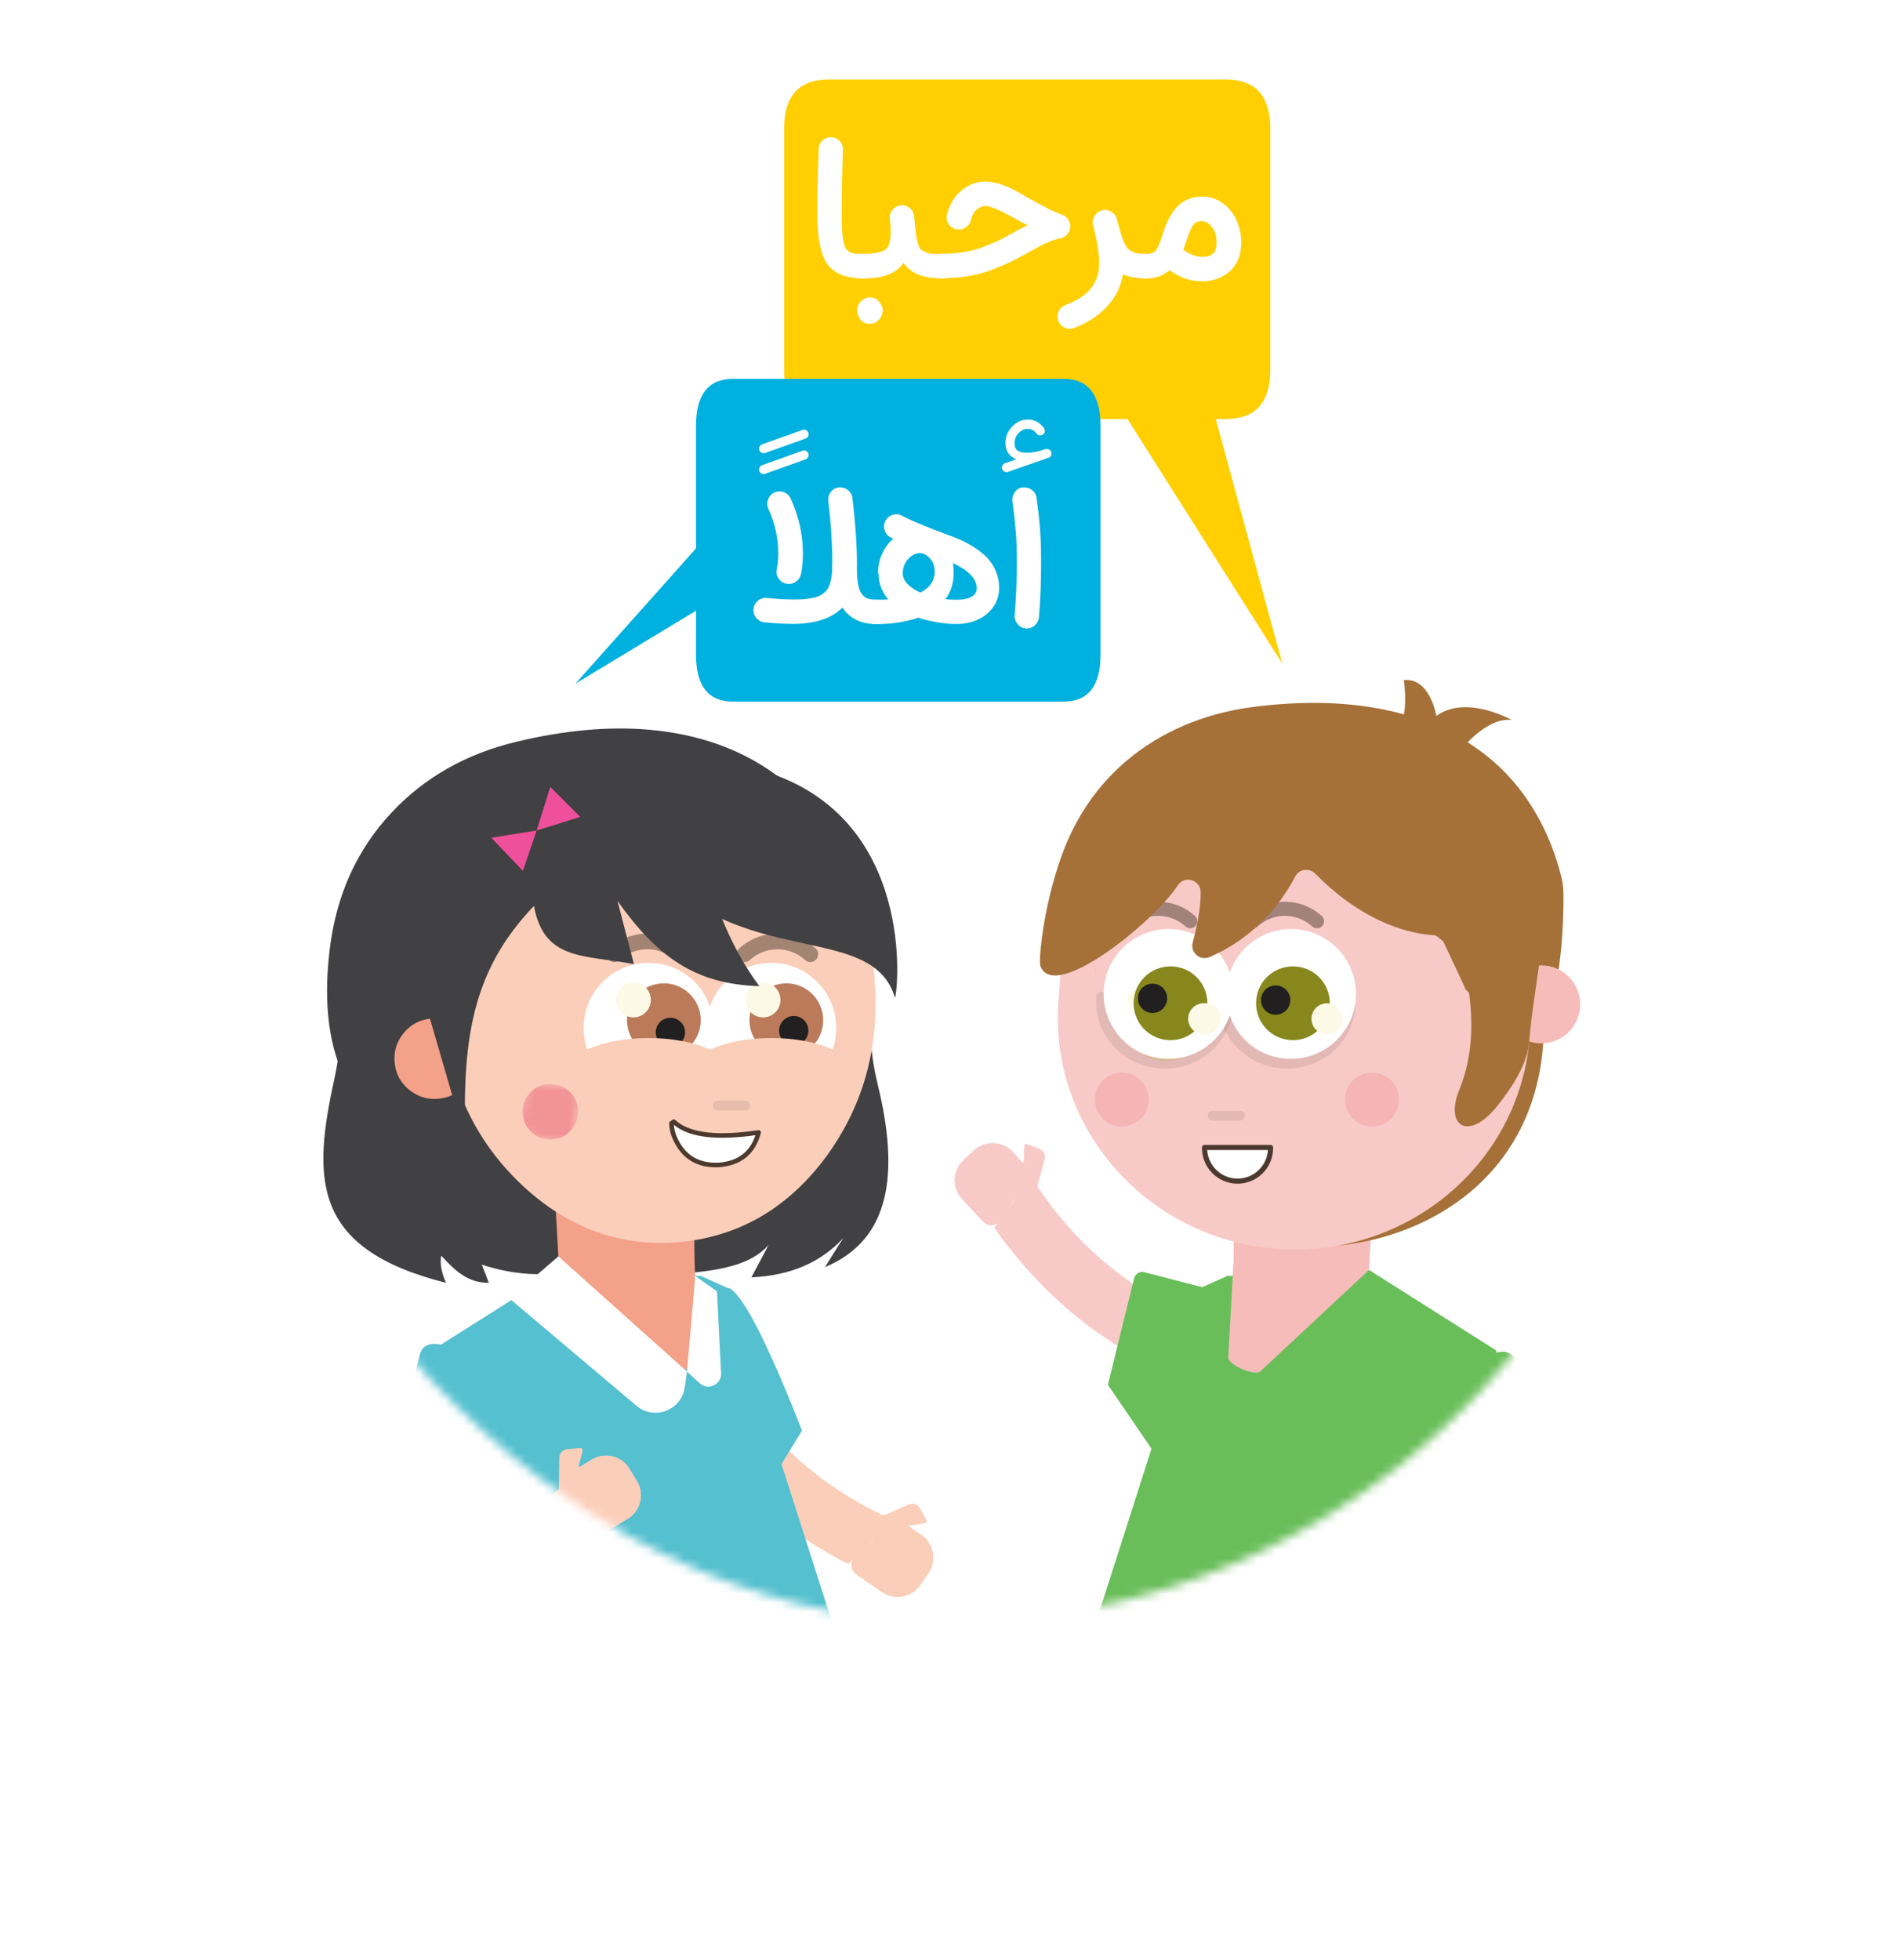 <svg width="215" height="222" viewBox="0 0 215 222" fill="none" xmlns="http://www.w3.org/2000/svg">
<g filter="url(#filter0_d_109_31)">
<rect x="24.458" y="18" width="165.693" height="165.693" rx="82.846" fill="white"/>
</g>
<mask id="mask0_109_31" style="mask-type:alpha" maskUnits="userSpaceOnUse" x="24" y="18" width="167" height="166">
<rect x="24.458" y="18" width="165.693" height="165.693" rx="82.846" fill="white"/>
</mask>
<g mask="url(#mask0_109_31)">
<path d="M136.01 150.114L135.41 149.174C135.41 149.174 124.558 145.557 117.063 133.645L112.626 139.021C112.626 139.021 120.361 150.873 132.312 155.13L135.99 150.114H136.01Z" fill="#F8CAC7"/>
<path d="M111.327 138.302L108.969 135.764C107.81 134.504 107.89 132.526 109.149 131.367L110.328 130.287C111.587 129.128 113.566 129.208 114.725 130.467L117.063 133.005L111.307 138.322L111.327 138.302Z" fill="#F8CAC7"/>
<path d="M111.327 138.302L108.969 135.764C107.81 134.504 107.89 132.526 109.149 131.367L110.328 130.287C111.587 129.128 113.566 129.208 114.725 130.467L117.063 133.005L111.307 138.322L111.327 138.302Z" fill="#F8CAC7"/>
<path d="M115.784 131.566L110.008 136.883L112.027 138.441L117.083 132.985L115.784 131.566Z" fill="#F8CAC7"/>
<path d="M115.784 131.566L110.008 136.883L111.467 138.441C111.907 138.901 112.646 138.861 113.026 138.362L117.063 133.005L115.764 131.586L115.784 131.566Z" fill="#F8CAC7"/>
<path d="M114.984 135.823L112.546 138.701C113.066 138.841 117.083 135.923 117.223 135.404L118.342 131.287C118.482 130.767 118.182 130.207 117.642 130.067L116.303 129.548C115.784 129.408 116.083 131.127 115.944 131.646L114.285 134.604C114.145 135.124 114.445 135.684 114.984 135.823Z" fill="#F8CAC7"/>
<path d="M136.75 145.917L129.635 144.078C129.096 143.938 128.556 144.278 128.456 144.817L125.498 156.829L131.054 164.963L140.868 157.289L137.45 146.956L136.73 145.937L136.75 145.917Z" fill="#69BE5A"/>
<path d="M119.342 100.188C122 88.276 131.094 81.541 141.666 80.102C150.96 78.843 161.633 79.622 169.267 86.318C173.025 89.615 175.583 94.192 176.862 99.289C177.022 99.928 177.102 100.588 177.102 101.227C177.142 104.445 176.942 114.418 173.264 119.495L147.522 139.161L125.038 126.51C120.601 120.394 119.342 100.208 119.342 100.208V100.188Z" fill="#A57139"/>
<path d="M165.869 84.499C165.869 84.499 168.567 81.202 171.245 81.541C171.245 81.541 166.069 78.603 162.711 81.082C162.711 81.082 161.971 76.665 159.014 77.025C159.014 77.025 159.853 82.181 157.674 83.08C155.496 84 165.869 84.479 165.869 84.479V84.499Z" fill="#A57139"/>
<path d="M139.827 134.984L139.727 142.978C139.307 150.573 136.13 163.024 140.467 163.264C144.804 163.504 154.657 151.473 155.076 143.858L155.516 135.843L139.827 134.984Z" fill="#F6BCB9"/>
<path d="M131.833 159.707L123.459 185.869C123.459 185.869 147.082 200.119 175.622 189.606L171.745 172.398C171.745 172.398 161.612 166.862 169.547 152.971L155.077 143.818L142.785 155.29C142.146 155.909 139.088 154.55 139.128 153.711L139.647 144.497C139.548 144.497 139.767 144.497 139.647 144.497C139.488 144.497 139.228 144.497 139.068 144.477L135.91 145.896C135.91 145.896 135.79 145.896 135.73 145.896" fill="#69BE5A"/>
<path d="M174.883 115.877C174.943 134.445 159.254 142.139 146.203 141.14C133.152 140.141 126.476 127.33 127.636 112.24C128.795 97.15 140.307 85.739 153.358 86.738C166.409 87.737 174.823 100.748 174.883 115.858V115.877Z" fill="#A57139"/>
<path d="M120.361 107.243L119.901 113.319C118.802 127.709 129.874 140.28 144.604 141.42C159.354 142.539 172.185 131.786 173.284 117.396L173.744 111.421C173.744 111.421 163.95 110.741 154.437 96.671C154.077 96.131 153.498 95.671 152.618 95.612C151.739 95.552 135.71 89.276 135.131 90.355C134.551 91.415 121.52 89.316 120.341 107.263" fill="#F8CAC7"/>
<path d="M123.979 109.282C124.098 109.702 124.178 110.121 124.178 110.581L123.979 109.282Z" fill="#F5AA92"/>
<path d="M127.416 115.558C127.416 118.116 129.495 120.194 132.053 120.194C134.611 120.194 136.69 118.116 136.69 115.558C136.69 112.999 134.611 110.921 132.053 110.921C129.495 110.921 127.416 112.999 127.416 115.558Z" fill="#EDC9A5"/>
<path d="M179 113.739C179 116.177 177.021 118.156 174.583 118.156C172.145 118.156 170.166 116.177 170.166 113.739C170.166 111.301 172.145 109.322 174.583 109.322C177.021 109.322 179 111.301 179 113.739Z" fill="#F6BCB9"/>
<path opacity="0.1" d="M139.088 113.959C138.809 117.796 135.391 120.674 131.434 120.394C127.477 120.114 124.499 116.777 124.778 112.939" stroke="#211F1F" stroke-width="1.219" stroke-linecap="round" stroke-linejoin="round"/>
<path opacity="0.1" d="M152.938 113.959C152.658 117.796 149.24 120.674 145.283 120.394C141.326 120.114 138.348 116.777 138.628 112.939" stroke="#211F1F" stroke-width="1.219" stroke-linecap="round" stroke-linejoin="round"/>
<path d="M146.243 105.205C143.045 105.205 140.307 107.263 139.308 110.121C138.308 107.263 135.59 105.205 132.372 105.205C128.315 105.205 125.018 108.503 125.018 112.56C125.018 116.617 128.315 119.915 132.372 119.915C135.57 119.915 138.308 117.856 139.308 114.998C140.307 117.856 143.025 119.915 146.243 119.915C150.3 119.915 153.598 116.617 153.598 112.56C153.598 108.503 150.3 105.205 146.243 105.205Z" fill="white"/>
<path d="M150.64 113.619C150.64 115.917 148.782 117.796 146.463 117.796C144.145 117.796 142.286 115.937 142.286 113.619C142.286 111.301 144.145 109.442 146.463 109.442C148.782 109.442 150.64 111.301 150.64 113.619Z" fill="#87871D"/>
<path d="M146.163 113.259C146.163 114.179 145.423 114.918 144.504 114.918C143.584 114.918 142.845 114.179 142.845 113.259C142.845 112.34 143.584 111.6 144.504 111.6C145.423 111.6 146.163 112.34 146.163 113.259Z" fill="#211F1F"/>
<path d="M128.656 114.139C129.196 114.139 129.635 113.7 129.635 113.159C129.635 112.619 129.196 112.18 128.656 112.18C128.115 112.18 127.676 112.619 127.676 113.159C127.676 113.7 128.115 114.139 128.656 114.139Z" fill="#FCF9E7"/>
<path d="M150.32 117.136C151.291 117.136 152.079 116.349 152.079 115.378C152.079 114.406 151.291 113.619 150.32 113.619C149.348 113.619 148.561 114.406 148.561 115.378C148.561 116.349 149.348 117.136 150.32 117.136Z" fill="#FCF9E7"/>
<path d="M136.769 113.619C136.769 115.917 134.911 117.796 132.592 117.796C130.274 117.796 128.415 115.937 128.415 113.619C128.415 111.301 130.274 109.442 132.592 109.442C134.911 109.442 136.769 111.301 136.769 113.619Z" fill="#87871D"/>
<path d="M132.212 113.059C132.212 113.979 131.472 114.718 130.553 114.718C129.634 114.718 128.894 113.979 128.894 113.059C128.894 112.14 129.634 111.401 130.553 111.401C131.472 111.401 132.212 112.14 132.212 113.059Z" fill="#211F1F"/>
<path d="M136.489 117.136C137.461 117.136 138.248 116.349 138.248 115.378C138.248 114.406 137.461 113.619 136.489 113.619C135.518 113.619 134.731 114.406 134.731 115.378C134.731 116.349 135.518 117.136 136.489 117.136Z" fill="#FCF9E7"/>
<path opacity="0.1" d="M137.349 126.35H140.467" stroke="#211F1F" stroke-width="1.099" stroke-linecap="round" stroke-linejoin="round"/>
<path opacity="0.5" d="M155.416 127.569C157.104 127.569 158.473 126.2 158.473 124.511C158.473 122.823 157.104 121.454 155.416 121.454C153.727 121.454 152.358 122.823 152.358 124.511C152.358 126.2 153.727 127.569 155.416 127.569Z" fill="#F3A1A3"/>
<path opacity="0.5" d="M130.134 124.511C130.134 126.21 128.755 127.569 127.076 127.569C125.397 127.569 124.018 126.19 124.018 124.511C124.018 122.833 125.397 121.454 127.076 121.454C128.755 121.454 130.134 122.833 130.134 124.511Z" fill="#F3A1A3"/>
<path d="M136.35 117.136C137.321 117.136 138.109 116.349 138.109 115.378C138.109 114.406 137.321 113.619 136.35 113.619C135.379 113.619 134.591 114.406 134.591 115.378C134.591 116.349 135.379 117.136 136.35 117.136Z" fill="#FCF9E7"/>
<path d="M136.449 129.948C136.449 129.948 136.449 130.008 136.449 130.028C136.449 132.086 138.128 133.765 140.187 133.765C142.245 133.765 143.924 132.086 143.924 130.028C143.924 130.008 143.924 129.968 143.924 129.948H136.449Z" fill="white" stroke="#4C3A2E" stroke-width="0.58" stroke-linecap="round" stroke-linejoin="round"/>
<path opacity="0.5" d="M141.907 104.345C142.926 103.406 144.305 102.866 145.784 102.926C147.103 102.986 148.282 103.506 149.182 104.325" stroke="#4C3A2E" stroke-width="1.599" stroke-linecap="round" stroke-linejoin="round"/>
<path opacity="0.5" d="M127.556 104.345C128.575 103.406 129.954 102.866 131.433 102.926C132.752 102.986 133.931 103.506 134.831 104.325" stroke="#4C3A2E" stroke-width="1.599" stroke-linecap="round" stroke-linejoin="round"/>
<path d="M163.93 103.886C163.93 103.886 169.027 114.339 165.309 123.412C163.59 127.629 166.428 129.328 169.706 125.131C171.145 123.292 173.024 120.594 173.224 117.976C173.683 112.04 175.482 104.985 174.483 101.727C173.863 99.749 168.667 100.868 166.908 101.987L163.93 103.886Z" fill="#A57139"/>
<path d="M167.408 165.463L166.949 166.282C166.949 166.282 174.323 176.615 159.254 183.13C159.254 183.13 164.23 187.407 164.31 187.587C164.37 187.767 181.758 179.753 174.503 166.882L167.408 165.483V165.463Z" fill="#F8CAC7"/>
<path d="M164.53 188.447L161.932 190.725C160.633 191.865 158.674 191.725 157.535 190.446L156.475 189.246C155.336 187.947 155.476 185.989 156.755 184.849L159.353 182.571L164.53 188.467V188.447Z" fill="#F8CAC7"/>
<path d="M164.53 188.447L161.932 190.725C160.633 191.865 158.674 191.725 157.535 190.446L156.475 189.246C155.336 187.947 155.476 185.989 156.755 184.849L159.353 182.571L164.53 188.467V188.447Z" fill="#F8CAC7"/>
<path d="M157.915 183.81L163.091 189.706L164.71 187.747L159.354 182.551L157.915 183.81Z" fill="#F8CAC7"/>
<path d="M157.915 183.81L163.091 189.706L164.67 188.287C165.15 187.867 165.11 187.108 164.63 186.728L159.374 182.551L157.935 183.81H157.915Z" fill="#F8CAC7"/>
<path d="M162.152 184.73L164.97 187.228C165.13 186.708 162.312 182.631 161.792 182.471L157.695 181.252C157.175 181.092 156.616 181.392 156.456 181.912L155.896 183.251C155.736 183.77 157.475 183.51 157.995 183.67L160.913 185.389C161.432 185.549 161.992 185.249 162.152 184.73Z" fill="#F8CAC7"/>
<path d="M171.625 153.951L177.801 172.258C177.961 172.758 177.661 173.257 177.061 173.457L167.848 176.715C166.968 177.015 165.929 176.595 165.789 175.856L164.05 166.422C164.05 166.422 162.371 153.911 170.046 153.091C170.766 153.011 171.445 153.391 171.625 153.931V153.951Z" fill="#69BE5A"/>
<path d="M165.909 111.78C165.31 110.481 164.53 108.822 163.531 106.704C163.311 106.244 162.852 105.924 162.332 105.904C160.313 105.784 154.817 104.885 148.981 98.929C148.302 98.25 147.163 98.41 146.723 99.249C145.444 101.707 142.566 105.984 137.03 108.383C135.95 108.862 134.791 107.863 135.111 106.724C135.551 105.125 136.01 103.006 136.01 101.048C136.01 99.649 134.212 99.089 133.432 100.248C130.594 104.545 119.302 113.619 117.843 109.362C117.643 108.762 118.143 103.006 120.061 97.49C122.1 91.614 125.817 85.998 134.052 86.138C155.197 86.458 168.887 99.769 167.948 103.886C167.288 106.704 168.468 108.303 168.568 111.161C168.628 112.68 166.529 113.179 165.889 111.8L165.909 111.78Z" fill="#A57139"/>
<path d="M77 85.838C90.431 86.817 97.486 100.508 98.645 117.916C98.765 119.595 99.045 121.274 99.445 122.912C101.863 132.805 100.924 140.4 93.449 143.498L95.527 140.2C93.009 142.958 89.552 144.457 85.115 144.657L87.073 140.98C85.035 143.298 81.477 143.958 76.281 144.297H60.712C58.413 144.257 56.275 143.778 54.576 143.218L55.375 145.277C53.077 145.297 51.618 143.998 49.979 142.199C49.799 143.138 50.039 144.178 50.519 145.277C35.13 141.399 35.429 133.365 37.908 122.013C38.407 119.755 38.607 117.476 38.587 115.178C38.447 93.513 52.417 78.803 76.94 85.858L77 85.838Z" fill="#414042"/>
<path d="M78.58 134.984L78.68 142.978C79.1 150.573 77.981 163.024 73.644 163.264C69.307 163.504 63.751 151.473 63.331 143.858L62.891 135.843L78.58 134.984Z" fill="#F3A188"/>
<path d="M81.838 155.55L82.837 156.009C82.837 156.009 87.953 166.242 100.804 171.958L96.108 177.115C96.108 177.115 83.276 171.139 77.381 159.907L81.838 155.55Z" fill="#FBCEB9"/>
<path d="M97.047 178.334L99.905 180.293C101.324 181.272 103.263 180.912 104.242 179.493L105.162 178.174C106.141 176.755 105.781 174.816 104.362 173.837L101.504 171.878L97.067 178.334H97.047Z" fill="#FBCEB9"/>
<path d="M97.047 178.334L99.905 180.293C101.324 181.272 103.263 180.912 104.242 179.493L105.162 178.174C106.141 176.755 105.781 174.816 104.362 173.837L101.504 171.878L97.067 178.334H97.047Z" fill="#FBCEB9"/>
<path d="M103.063 172.958L98.626 179.413L96.787 177.654L101.484 171.859L103.063 172.958Z" fill="#FBCEB9"/>
<path d="M103.063 172.958L98.626 179.413L96.887 178.174C96.367 177.814 96.307 177.055 96.747 176.615L101.484 171.859L103.063 172.938V172.958Z" fill="#FBCEB9"/>
<path d="M98.966 174.357L96.448 177.175C96.228 176.675 98.546 172.298 99.046 172.078L102.963 170.379C103.463 170.16 104.043 170.379 104.263 170.899L104.962 172.158C105.182 172.658 103.423 172.598 102.923 172.818L100.245 174.876C99.746 175.096 99.166 174.876 98.946 174.357H98.966Z" fill="#FBCEB9"/>
<path d="M82.697 145.917C83.456 146.436 85.395 148.115 90.851 162.005L87.254 167.881L82.597 145.917C82.597 145.917 82.677 145.917 82.717 145.917H82.697Z" fill="#55C0CF"/>
<path d="M86.574 159.707L94.948 185.869C94.948 185.869 75.302 200.119 46.762 189.606L46.662 172.398C46.662 172.398 56.795 166.862 48.86 152.971L63.33 143.818L75.622 155.29C76.261 155.909 79.319 154.55 79.279 153.711L78.76 144.497C78.64 144.497 78.859 144.497 78.76 144.497C78.919 144.497 79.179 144.497 79.339 144.477L82.497 145.896C82.497 145.896 82.617 145.896 82.677 145.896" fill="#55C0CF"/>
<path d="M45.383 169.62L46.302 169.42C46.302 169.42 53.937 179.553 64.67 167.142C64.67 167.142 67.248 173.178 67.408 173.298C67.548 173.417 56.715 185.349 47.142 178.974C45.543 177.914 44.684 175.996 44.903 174.097L45.403 169.62H45.383Z" fill="#FBCEB9"/>
<path d="M68.147 173.797L71.105 171.998C72.584 171.099 73.043 169.18 72.144 167.721L71.305 166.342C70.405 164.863 68.487 164.404 67.028 165.303L64.07 167.102L68.127 173.797H68.147Z" fill="#FBCEB9"/>
<path d="M68.147 173.797L71.105 171.998C72.584 171.099 73.043 169.18 72.144 167.721L71.305 166.342C70.405 164.863 68.487 164.404 67.028 165.303L64.07 167.102L68.127 173.797H68.147Z" fill="#FBCEB9"/>
<path d="M65.728 166.082L69.805 172.798L67.427 173.737L64.089 167.082L65.728 166.082Z" fill="#FBCEB9"/>
<path d="M65.728 166.082L69.805 172.778L67.966 173.857C67.427 174.177 66.707 173.937 66.487 173.337L64.089 167.062L65.728 166.062V166.082Z" fill="#FBCEB9"/>
<path d="M65.329 170.399L66.868 173.837C66.328 173.837 63.29 169.92 63.29 169.36L63.35 165.083C63.35 164.543 63.81 164.104 64.349 164.104L65.788 163.984C66.328 163.984 65.569 165.563 65.549 166.102L66.328 169.4C66.328 169.94 65.868 170.379 65.329 170.379V170.399Z" fill="#FBCEB9"/>
<path d="M47.641 153.132L43.164 169.44C43.024 169.94 43.364 170.42 43.984 170.599L53.397 173.258C54.297 173.517 55.316 172.998 55.396 172.258L56.035 165.103C56.035 165.103 56.895 152.512 49.18 152.192C48.461 152.172 47.801 152.592 47.661 153.132H47.641Z" fill="#55C0CF"/>
<path d="M63.251 142.279L77.821 155.33L77.561 157.129C77.181 159.727 74.104 160.886 72.105 159.207L57.715 147.056L63.251 142.279Z" fill="white"/>
<path d="M77.82 155.33L79.259 156.649C80.218 157.528 81.757 156.789 81.677 155.51L81.218 146.236L78.759 144.517L77.82 155.35" fill="white"/>
<path d="M58.514 84C63.93 82.701 68.927 82.241 73.543 82.641C79.14 83.14 83.936 84.839 87.933 87.777C92.39 91.055 95.608 95.711 97.547 101.747L97.906 103.406C77.521 106.304 57.994 112.72 39.347 122.673C37.269 118.795 36.609 113.799 37.329 107.683C38.048 101.447 40.407 96.211 44.404 91.974C48.121 88.017 52.838 85.359 58.514 84Z" fill="#414042"/>
<path d="M53.777 119.455C53.897 120.694 53.557 121.813 52.758 122.793C51.958 123.772 50.939 124.312 49.68 124.432C48.441 124.552 47.322 124.212 46.342 123.412C45.363 122.613 44.823 121.594 44.703 120.334C44.584 119.095 44.923 117.976 45.723 116.997C46.522 116.017 47.541 115.478 48.8 115.358C50.04 115.238 51.159 115.578 52.138 116.377C53.117 117.177 53.657 118.196 53.777 119.455Z" fill="#F3A188"/>
<path d="M66.847 93.093C67.247 92.374 67.806 91.994 68.486 91.934C69.485 91.834 70.245 92.294 70.764 93.293C71.904 95.492 74.622 97.191 78.939 98.39C83.256 99.569 89.371 100.009 97.286 99.709C98.365 102.047 98.945 105.625 99.025 110.421C99.744 118.076 97.985 124.851 93.748 130.767C89.471 136.643 83.975 139.941 77.24 140.64C70.485 141.3 64.469 139.181 59.192 134.265C53.916 129.328 50.918 123.032 50.199 115.398L49.599 109.022C51.098 108.882 52.917 108.123 55.095 106.724C59.472 103.926 63.389 99.389 66.847 93.093Z" fill="#FBCEB9"/>
<path d="M73.484 109.042C76.701 109.042 79.419 111.101 80.419 113.979C81.418 111.101 84.156 109.042 87.354 109.042C91.431 109.042 94.729 112.34 94.729 116.417C94.729 120.494 91.431 123.792 87.354 123.792C84.136 123.792 81.418 121.733 80.419 118.855C79.419 121.733 76.681 123.792 73.484 123.792C69.406 123.792 66.109 120.494 66.109 116.417C66.109 112.34 69.406 109.042 73.484 109.042Z" fill="white"/>
<path d="M75.202 119.715C77.509 119.715 79.379 117.845 79.379 115.538C79.379 113.231 77.509 111.36 75.202 111.36C72.895 111.36 71.025 113.231 71.025 115.538C71.025 117.845 72.895 119.715 75.202 119.715Z" fill="#BB7B5A"/>
<path d="M75.941 118.575C76.857 118.575 77.6 117.833 77.6 116.917C77.6 116 76.857 115.258 75.941 115.258C75.025 115.258 74.282 116 74.282 116.917C74.282 117.833 75.025 118.575 75.941 118.575Z" fill="#211F1F"/>
<path d="M91.111 117.996C91.652 117.996 92.09 117.557 92.09 117.016C92.09 116.476 91.652 116.037 91.111 116.037C90.57 116.037 90.132 116.476 90.132 117.016C90.132 117.557 90.57 117.996 91.111 117.996Z" fill="#FDF9E7"/>
<path d="M89.072 119.715C91.379 119.715 93.249 117.845 93.249 115.538C93.249 113.231 91.379 111.36 89.072 111.36C86.765 111.36 84.895 113.231 84.895 115.538C84.895 117.845 86.765 119.715 89.072 119.715Z" fill="#BB7B5A"/>
<path d="M89.912 118.376C90.829 118.376 91.571 117.633 91.571 116.717C91.571 115.801 90.829 115.058 89.912 115.058C88.996 115.058 88.254 115.801 88.254 116.717C88.254 117.633 88.996 118.376 89.912 118.376Z" fill="#211F1F"/>
<path opacity="0.5" d="M77.04 108.063C76.001 107.104 74.582 106.544 73.063 106.624C71.724 106.684 70.505 107.223 69.586 108.063" stroke="#4C3A2E" stroke-width="1.779" stroke-linecap="round" stroke-linejoin="round"/>
<path opacity="0.5" d="M91.791 108.063C90.752 107.104 89.333 106.544 87.814 106.624C86.475 106.684 85.255 107.223 84.336 108.063" stroke="#4C3A2E" stroke-width="1.779" stroke-linecap="round" stroke-linejoin="round"/>
<path d="M87.374 126.07C92.717 126.07 97.048 124.164 97.048 121.813C97.048 119.462 92.717 117.556 87.374 117.556C82.032 117.556 77.701 119.462 77.701 121.813C77.701 124.164 82.032 126.07 87.374 126.07Z" fill="#FBCEB9"/>
<path d="M73.463 126.07C78.805 126.07 83.136 124.164 83.136 121.813C83.136 119.462 78.805 117.556 73.463 117.556C68.12 117.556 63.789 119.462 63.789 121.813C63.789 124.164 68.12 126.07 73.463 126.07Z" fill="#FBCEB9"/>
<path d="M71.745 115.218C72.837 115.218 73.723 114.332 73.723 113.239C73.723 112.146 72.837 111.26 71.745 111.26C70.652 111.26 69.766 112.146 69.766 113.239C69.766 114.332 70.652 115.218 71.745 115.218Z" fill="#FDF9E7"/>
<path d="M86.434 115.218C87.527 115.218 88.413 114.332 88.413 113.239C88.413 112.146 87.527 111.26 86.434 111.26C85.342 111.26 84.456 112.146 84.456 113.239C84.456 114.332 85.342 115.218 86.434 115.218Z" fill="#FDF9E7"/>
<mask id="mask1_109_31" style="mask-type:luminance" maskUnits="userSpaceOnUse" x="58" y="122" width="8" height="8">
<path d="M59.669 122.328L58.737 128.554L64.983 129.49L65.915 123.264L59.669 122.328Z" fill="white"/>
</mask>
<g mask="url(#mask1_109_31)">
<path d="M59.193 126.191C59.113 125.351 59.353 124.592 59.892 123.912C60.452 123.233 61.151 122.853 62.011 122.773C62.87 122.693 63.65 122.913 64.329 123.472C65.009 124.012 65.368 124.712 65.468 125.571C65.548 126.43 65.329 127.21 64.769 127.889C64.209 128.569 63.51 128.949 62.65 129.029C61.791 129.109 61.011 128.889 60.352 128.329C59.672 127.769 59.293 127.07 59.213 126.211" fill="#F29398"/>
</g>
<path d="M85.015 128.369C85.355 128.329 85.655 128.289 85.934 128.249C85.335 130.527 83.816 131.746 81.438 131.926C79.039 132.046 77.36 131.007 76.421 128.828C76.201 128.309 76.081 127.789 76.061 127.209L76.321 127.03C77.86 128.469 80.778 128.908 85.035 128.369" fill="white"/>
<path d="M85.015 128.369C85.355 128.329 85.655 128.289 85.934 128.249C85.335 130.527 83.816 131.746 81.438 131.926C79.039 132.046 77.36 131.007 76.421 128.828C76.201 128.309 76.081 127.789 76.061 127.209L76.321 127.03C77.86 128.469 80.778 128.908 85.035 128.369H85.015Z" fill="white" stroke="#4C3A2E" stroke-width="0.52" stroke-linecap="round" stroke-linejoin="round"/>
<path opacity="0.1" d="M81.298 125.191H84.415" stroke="#211F1F" stroke-width="1.099" stroke-linecap="round" stroke-linejoin="round"/>
<path d="M60.493 102.587C54.297 109.062 52.598 115.917 52.658 126.07C52.658 126.65 52.218 127.15 51.619 127.21L52.139 127.17L47.562 111.421C52.019 91.934 57.615 93.153 65.309 89.676L73.344 86.058C73.344 86.058 80.699 85.099 87.954 87.817C104.242 93.913 101.544 113.559 101.364 112.959C99.426 106.404 90.492 108.023 81.798 104.066C82.837 106.584 84.116 109.122 86.015 111.68C78.72 111.46 74.443 108.343 69.946 102.027L71.805 109.182C66.109 108.123 61.652 108.802 60.493 102.647V102.587Z" fill="#414042"/>
<path d="M60.792 94.052L55.656 94.872L59.233 98.629L60.792 94.052Z" fill="#EF509C"/>
<path d="M62.331 89.116L60.792 94.053L65.729 92.514L62.331 89.116Z" fill="#EF509C"/>
</g>
<path d="M138.845 9C142.218 9 143.897 10.856 143.897 14.567V41.887C143.897 45.598 142.218 47.454 138.845 47.454H93.876C90.504 47.454 88.824 45.598 88.824 41.887V14.567C88.824 10.856 90.517 9 93.89 9H138.859H138.845Z" fill="#FFCF01"/>
<path d="M123 40H135.691L145.254 75.149L123 40Z" fill="#FFCF01"/>
<path d="M94.161 15.542C94.54 15.542 94.852 15.691 95.123 15.976C95.38 16.26 95.502 16.599 95.488 16.978C95.394 19.362 95.353 21.705 95.353 23.994C95.353 24.78 95.353 25.403 95.38 25.863C95.394 26.324 95.434 26.757 95.502 27.15C95.57 27.543 95.637 27.827 95.732 28.017C95.813 28.193 95.962 28.355 96.152 28.477C96.342 28.599 96.558 28.694 96.789 28.721C97.019 28.748 97.317 28.762 97.71 28.762C98.089 28.762 98.414 28.897 98.685 29.168C98.956 29.439 99.091 29.764 99.091 30.143C99.091 30.523 98.956 30.848 98.685 31.119C98.414 31.39 98.089 31.525 97.71 31.525C96.87 31.525 96.152 31.417 95.556 31.213C94.96 31.01 94.459 30.712 94.08 30.333C93.7 29.954 93.389 29.453 93.172 28.816C92.955 28.179 92.806 27.489 92.712 26.73C92.63 25.972 92.576 25.064 92.576 23.994C92.576 22.044 92.63 19.673 92.739 16.869C92.739 16.49 92.888 16.179 93.172 15.908C93.457 15.65 93.795 15.529 94.174 15.542H94.161Z" fill="white"/>
<path d="M96.315 30.143C96.315 29.764 96.45 29.439 96.735 29.168C97.006 28.897 97.344 28.762 97.71 28.762C97.954 28.762 98.252 28.748 98.604 28.721C98.983 28.681 99.295 28.64 99.525 28.586C99.755 28.532 99.986 28.45 100.175 28.342C100.378 28.22 100.514 28.085 100.609 27.909C100.703 27.733 100.771 27.502 100.825 27.204C100.879 26.906 100.893 26.568 100.893 26.188C100.893 25.809 100.852 25.335 100.798 24.753C100.758 24.36 100.879 24.008 101.15 23.71C101.421 23.412 101.76 23.263 102.166 23.249C102.532 23.249 102.843 23.358 103.101 23.601C103.372 23.845 103.521 24.143 103.548 24.495C103.561 24.658 103.588 24.888 103.615 25.186C103.683 25.863 103.737 26.337 103.764 26.608C103.792 26.879 103.859 27.191 103.968 27.543C104.076 27.895 104.171 28.125 104.279 28.22C104.388 28.315 104.564 28.423 104.821 28.545C105.078 28.667 105.349 28.735 105.647 28.748C105.945 28.762 106.351 28.775 106.88 28.775C107.259 28.775 107.584 28.911 107.855 29.182C108.126 29.453 108.275 29.778 108.275 30.157C108.275 30.536 108.139 30.861 107.855 31.132C107.584 31.403 107.259 31.539 106.88 31.539C105.796 31.539 104.889 31.403 104.157 31.146C103.426 30.888 102.83 30.428 102.342 29.791C101.868 30.428 101.245 30.888 100.487 31.146C99.728 31.417 98.793 31.539 97.696 31.539C97.317 31.539 96.992 31.403 96.721 31.132C96.45 30.861 96.301 30.536 96.301 30.157L96.315 30.143ZM97.1 35.101C97.1 34.735 97.249 34.397 97.534 34.112C97.818 33.828 98.171 33.679 98.577 33.679C98.983 33.679 99.349 33.855 99.606 34.193C99.864 34.532 99.999 34.83 99.999 35.101C99.999 35.263 99.958 35.453 99.891 35.683C99.823 35.9 99.66 36.117 99.43 36.347C99.2 36.577 98.902 36.672 98.536 36.672C98.265 36.672 98.022 36.618 97.818 36.496C97.615 36.374 97.453 36.225 97.371 36.049C97.276 35.873 97.209 35.697 97.168 35.534C97.127 35.372 97.1 35.236 97.1 35.114V35.101Z" fill="white"/>
<path d="M108.262 25.958C107.896 25.863 107.625 25.647 107.422 25.308C107.219 24.969 107.178 24.631 107.273 24.265C107.571 23.127 108.126 22.22 108.939 21.556C109.751 20.892 110.632 20.567 111.621 20.567C111.837 20.567 112.068 20.581 112.311 20.621C112.555 20.662 112.772 20.703 112.948 20.743C113.138 20.784 113.368 20.865 113.639 20.974C113.91 21.082 114.126 21.177 114.262 21.217C114.397 21.272 114.628 21.38 114.939 21.556C115.251 21.732 115.454 21.84 115.549 21.881C115.643 21.922 115.86 22.057 116.212 22.26C116.565 22.463 116.768 22.585 116.835 22.613C118.447 23.52 119.599 24.089 120.276 24.306C120.655 24.427 120.926 24.671 121.102 25.051C121.278 25.43 121.278 25.796 121.129 26.161C121.034 26.378 120.899 26.568 120.709 26.717C120.52 26.866 120.316 26.96 120.1 27.001C119.599 27.096 119.07 27.272 118.501 27.529C117.933 27.787 117.228 28.166 116.375 28.654C115.671 29.06 115.034 29.385 114.465 29.669C113.896 29.94 113.192 30.238 112.379 30.55C111.566 30.861 110.686 31.092 109.765 31.254C108.844 31.417 107.896 31.498 106.921 31.498C106.541 31.498 106.216 31.363 105.945 31.092C105.675 30.821 105.539 30.496 105.539 30.116C105.539 29.737 105.675 29.412 105.945 29.141C106.216 28.87 106.541 28.735 106.921 28.735C107.733 28.735 108.519 28.667 109.277 28.532C110.036 28.396 110.767 28.206 111.458 27.936C112.149 27.665 112.758 27.407 113.273 27.164C113.788 26.906 114.37 26.595 115.007 26.229C115.589 25.89 116.063 25.66 116.429 25.511C116.131 25.389 115.82 25.227 115.481 25.023C113.463 23.886 112.176 23.317 111.634 23.317C111.309 23.317 110.984 23.452 110.659 23.71C110.334 23.967 110.104 24.387 109.968 24.956C109.873 25.322 109.657 25.592 109.318 25.796C108.979 25.999 108.641 26.039 108.275 25.945L108.262 25.958Z" fill="white"/>
<path d="M124.813 23.831C125.179 23.737 125.517 23.777 125.856 23.98C126.195 24.17 126.398 24.454 126.506 24.82C127.034 26.757 127.292 28.437 127.292 29.859C127.292 31.525 126.804 32.974 125.815 34.234C124.827 35.48 123.459 36.455 121.671 37.146C121.318 37.282 120.966 37.268 120.614 37.119C120.262 36.956 120.018 36.713 119.883 36.347C119.747 35.995 119.761 35.642 119.91 35.29C120.059 34.938 120.316 34.694 120.668 34.559C122.023 34.044 122.998 33.394 123.608 32.622C124.217 31.85 124.515 30.929 124.515 29.872C124.515 28.735 124.285 27.299 123.824 25.538C123.729 25.172 123.77 24.834 123.973 24.495C124.176 24.157 124.447 23.953 124.813 23.845V23.831ZM131.138 30.143C131.138 30.523 131.003 30.848 130.732 31.119C130.461 31.39 130.136 31.525 129.757 31.525C128.023 31.525 126.696 31.051 125.761 30.103C125.544 29.872 125.341 29.615 125.165 29.331C124.989 29.046 124.84 28.789 124.732 28.559C124.623 28.342 124.501 28.03 124.38 27.624C124.258 27.218 124.176 26.933 124.136 26.757C124.095 26.581 124.014 26.242 123.892 25.768C123.865 25.646 123.838 25.538 123.824 25.484C123.729 25.118 123.784 24.78 124 24.441C124.204 24.116 124.488 23.899 124.867 23.818C125.233 23.723 125.572 23.791 125.91 23.994C126.235 24.197 126.452 24.482 126.533 24.847C126.967 26.649 127.387 27.759 127.766 28.166C128.145 28.559 128.809 28.762 129.757 28.762C130.136 28.762 130.461 28.897 130.732 29.168C131.003 29.439 131.138 29.764 131.138 30.143Z" fill="white"/>
<path d="M136.15 25.037C135.73 25.037 135.405 25.186 135.175 25.471C134.944 25.755 134.687 26.351 134.403 27.245C134.308 27.516 134.227 27.746 134.159 27.936C134.091 28.125 133.996 28.355 133.874 28.64C133.753 28.924 133.631 29.168 133.509 29.371C133.387 29.575 133.224 29.791 133.048 30.035C132.872 30.279 132.669 30.482 132.452 30.645C132.236 30.807 131.992 30.956 131.721 31.105C131.45 31.254 131.152 31.363 130.813 31.43C130.475 31.498 130.123 31.539 129.73 31.539C129.337 31.539 129.025 31.403 128.754 31.132C128.484 30.861 128.348 30.536 128.348 30.157C128.348 29.778 128.484 29.453 128.754 29.182C129.025 28.911 129.35 28.775 129.73 28.775C130.312 28.775 130.718 28.64 130.935 28.355C131.152 28.085 131.423 27.434 131.734 26.419C132.154 25.091 132.71 24.062 133.414 23.344C134.118 22.626 135.053 22.26 136.231 22.26C137.057 22.26 137.802 22.504 138.48 22.992C139.157 23.479 139.685 24.116 140.051 24.915C140.417 25.714 140.606 26.581 140.606 27.502C140.606 28.22 140.484 28.87 140.227 29.439C139.97 30.008 139.631 30.468 139.211 30.807C138.791 31.146 138.331 31.417 137.816 31.593C137.315 31.769 136.787 31.864 136.258 31.864C134.85 31.864 133.604 31.444 132.52 30.604C132.222 30.374 132.046 30.076 131.992 29.683C131.951 29.304 132.032 28.951 132.263 28.654C132.493 28.355 132.791 28.179 133.184 28.125C133.563 28.085 133.915 28.166 134.213 28.396C134.484 28.599 134.809 28.762 135.175 28.897C135.54 29.033 135.906 29.087 136.258 29.087C136.746 29.087 137.125 28.965 137.41 28.721C137.681 28.477 137.816 28.071 137.816 27.489C137.816 26.703 137.626 26.094 137.261 25.674C136.895 25.24 136.516 25.037 136.123 25.037H136.15Z" fill="white"/>
<path d="M83.054 42.903C80.251 42.903 78.842 44.663 78.842 48.199V74.164C78.842 77.699 80.251 79.46 83.054 79.46H120.451C123.255 79.46 124.664 77.699 124.664 74.164V48.199C124.664 44.663 123.255 42.903 120.451 42.903H83.054Z" fill="#00B0DF"/>
<path d="M85.398 64.236H86.996L65.175 77.428L85.398 54.754V64.236Z" fill="#00B0DF"/>
<path d="M86.007 50.989C85.966 50.867 85.966 50.731 86.034 50.596C86.102 50.461 86.196 50.379 86.318 50.325L90.91 48.686C91.032 48.645 91.167 48.645 91.303 48.713C91.438 48.781 91.519 48.876 91.574 48.998C91.614 49.12 91.614 49.255 91.547 49.391C91.479 49.526 91.384 49.607 91.262 49.661L86.67 51.3C86.549 51.341 86.413 51.341 86.278 51.273C86.142 51.206 86.061 51.111 86.007 50.989ZM86.007 53.346C85.966 53.224 85.966 53.088 86.034 52.953C86.102 52.817 86.196 52.736 86.318 52.682L90.91 51.043C91.032 51.002 91.167 51.002 91.303 51.07C91.438 51.138 91.519 51.233 91.574 51.355C91.614 51.49 91.614 51.612 91.547 51.747C91.479 51.883 91.384 51.964 91.262 52.018L86.67 53.657C86.549 53.698 86.413 53.698 86.278 53.63C86.142 53.562 86.061 53.468 86.007 53.346Z" fill="white"/>
<path d="M95.015 55.201C95.394 55.161 95.733 55.255 96.031 55.486C96.329 55.716 96.505 56.028 96.559 56.393C96.898 59.251 97.074 61.77 97.074 63.951C97.074 68.421 94.636 70.656 89.76 70.656C88.947 70.656 87.904 70.602 86.604 70.48C86.238 70.453 85.926 70.277 85.669 69.979C85.425 69.681 85.317 69.342 85.358 68.963C85.385 68.584 85.561 68.272 85.859 68.028C86.157 67.784 86.495 67.676 86.874 67.717C88.121 67.839 89.069 67.893 89.76 67.893C90.261 67.893 90.694 67.893 91.046 67.852C91.398 67.825 91.737 67.784 92.076 67.717C92.414 67.649 92.699 67.554 92.915 67.432C93.132 67.31 93.335 67.161 93.525 66.972C93.715 66.782 93.864 66.552 93.958 66.267C94.067 65.983 94.135 65.658 94.202 65.279C94.256 64.899 94.284 64.452 94.284 63.951C94.284 61.703 94.135 59.292 93.823 56.732C93.782 56.353 93.877 56.014 94.107 55.716C94.351 55.418 94.649 55.242 95.015 55.201ZM89.096 66.118C88.73 66.037 88.432 65.847 88.202 65.522C87.972 65.197 87.904 64.859 87.985 64.48C88.094 63.883 88.161 63.288 88.161 62.678C88.161 60.958 87.782 59.278 87.037 57.612C86.874 57.26 86.861 56.908 87.01 56.542C87.159 56.176 87.389 55.919 87.728 55.77C88.08 55.621 88.432 55.608 88.798 55.743C89.164 55.879 89.421 56.122 89.57 56.474C90.491 58.493 90.951 60.565 90.951 62.678C90.951 63.518 90.884 64.29 90.735 65.008C90.653 65.373 90.464 65.671 90.139 65.888C89.814 66.105 89.475 66.173 89.096 66.105V66.118ZM95.665 62.57C96.044 62.57 96.369 62.705 96.64 62.989C96.911 63.26 97.06 63.599 97.06 63.965C97.06 64.818 97.101 65.509 97.182 66.037C97.263 66.565 97.399 66.958 97.602 67.229C97.792 67.5 98.008 67.676 98.252 67.771C98.496 67.852 98.821 67.906 99.214 67.906C99.593 67.906 99.918 68.042 100.189 68.313C100.46 68.584 100.609 68.909 100.609 69.288C100.609 69.667 100.473 69.992 100.189 70.263C99.918 70.534 99.579 70.669 99.214 70.669C98.347 70.669 97.588 70.507 96.938 70.168C96.288 69.83 95.773 69.356 95.394 68.746C95.015 68.137 94.731 67.432 94.541 66.647C94.351 65.861 94.256 64.967 94.256 63.965C94.256 63.586 94.392 63.26 94.676 62.989C94.947 62.719 95.272 62.57 95.651 62.57H95.665Z" fill="white"/>
<path d="M99.457 64.913C99.457 64.033 99.66 63.206 100.067 62.434C100.473 61.662 101.042 61.026 101.773 60.552C102.505 60.064 103.304 59.82 104.184 59.82C104.74 59.82 105.241 59.928 105.674 60.145C106.121 60.362 106.487 60.633 106.771 60.985C107.056 61.324 107.3 61.716 107.489 62.177C107.679 62.638 107.828 63.071 107.909 63.531C107.991 63.992 108.031 64.425 108.031 64.872C108.031 65.59 107.909 66.254 107.665 66.85C107.422 67.446 107.083 67.947 106.65 68.367C106.216 68.773 105.715 69.139 105.16 69.437C104.604 69.749 103.981 69.992 103.318 70.168C102.654 70.344 101.977 70.48 101.313 70.561C100.649 70.642 99.959 70.683 99.254 70.683C98.875 70.683 98.55 70.548 98.279 70.277C98.008 70.006 97.873 69.681 97.873 69.302C97.873 68.922 98.008 68.597 98.279 68.326C98.55 68.055 98.875 67.92 99.254 67.92C103.67 67.92 105.878 66.85 105.878 64.71C105.878 64.1 105.688 63.613 105.322 63.22C104.956 62.827 104.577 62.638 104.198 62.638C103.724 62.638 103.277 62.868 102.871 63.315C102.464 63.762 102.261 64.303 102.261 64.94C102.261 65.468 102.546 65.956 103.101 66.403C103.656 66.863 104.401 67.229 105.336 67.5C106.27 67.771 107.273 67.92 108.329 67.92C109.101 67.92 109.684 67.812 110.063 67.581C110.442 67.351 110.645 67.04 110.645 66.633C110.645 65.279 109.196 64.1 106.284 63.125C104.212 62.434 102.397 61.676 100.866 60.849C100.527 60.673 100.311 60.389 100.202 60.023C100.094 59.658 100.121 59.305 100.311 58.967C100.487 58.628 100.771 58.411 101.137 58.303C101.503 58.195 101.855 58.222 102.193 58.411C103.209 58.953 104.902 59.658 107.246 60.525C107.855 60.741 108.41 60.971 108.912 61.188C109.413 61.418 109.927 61.703 110.483 62.069C111.038 62.434 111.499 62.813 111.878 63.22C112.257 63.626 112.555 64.127 112.812 64.696C113.056 65.279 113.178 65.888 113.178 66.552C113.178 67.392 112.948 68.137 112.487 68.773C112.027 69.41 111.431 69.884 110.713 70.195C109.995 70.507 109.21 70.669 108.356 70.669C107.787 70.669 107.191 70.629 106.582 70.534C105.959 70.453 105.309 70.317 104.631 70.141C103.954 69.965 103.318 69.721 102.722 69.41C102.126 69.098 101.584 68.733 101.096 68.34C100.609 67.933 100.229 67.432 99.945 66.85C99.66 66.254 99.525 65.617 99.525 64.927L99.457 64.913Z" fill="white"/>
<path d="M118.135 49.215C118.027 49.296 117.891 49.323 117.756 49.309C117.621 49.282 117.499 49.215 117.417 49.106C117.147 48.74 116.808 48.564 116.415 48.564C116.022 48.564 115.697 48.727 115.386 49.038C115.074 49.35 114.925 49.743 114.925 50.203C114.925 50.596 115.034 50.867 115.264 51.03C115.494 51.192 115.846 51.273 116.347 51.273C116.957 51.273 117.648 51.138 118.42 50.867C118.569 50.826 118.704 50.84 118.84 50.908C118.975 50.975 119.056 51.084 119.097 51.233C119.124 51.355 119.111 51.477 119.056 51.599C119.002 51.72 118.907 51.802 118.772 51.842L114.18 53.441C114.058 53.481 113.923 53.481 113.787 53.413C113.652 53.346 113.571 53.251 113.517 53.129C113.476 53.007 113.476 52.872 113.544 52.736C113.611 52.601 113.706 52.52 113.828 52.465L115.115 52.018C114.736 51.869 114.438 51.639 114.221 51.328C114.004 51.016 113.896 50.637 113.896 50.19C113.896 49.445 114.153 48.822 114.668 48.294C115.183 47.765 115.765 47.508 116.442 47.508C117.174 47.508 117.783 47.833 118.257 48.483C118.338 48.592 118.366 48.727 118.352 48.862C118.338 49.011 118.271 49.12 118.149 49.201L118.135 49.215ZM115.86 55.201C116.239 55.161 116.578 55.255 116.889 55.486C117.201 55.716 117.377 56.028 117.417 56.393C117.621 57.87 117.756 59.102 117.824 60.118C117.905 61.12 117.932 62.34 117.932 63.775C117.932 65.929 117.851 67.974 117.688 69.897C117.648 70.277 117.485 70.588 117.201 70.846C116.916 71.089 116.578 71.198 116.198 71.171C115.819 71.13 115.508 70.968 115.264 70.669C115.02 70.371 114.898 70.046 114.939 69.667C115.101 67.717 115.183 65.753 115.183 63.775C115.183 62.38 115.155 61.215 115.074 60.294C114.993 59.373 114.871 58.195 114.681 56.745C114.641 56.366 114.736 56.028 114.966 55.716C115.196 55.404 115.508 55.228 115.873 55.188L115.86 55.201Z" fill="white"/>
<defs>
<filter id="filter0_d_109_31" x="0.458" y="8" width="213.693" height="213.693" filterUnits="userSpaceOnUse" color-interpolation-filters="sRGB">
<feFlood flood-opacity="0" result="BackgroundImageFix"/>
<feColorMatrix in="SourceAlpha" type="matrix" values="0 0 0 0 0 0 0 0 0 0 0 0 0 0 0 0 0 0 127 0" result="hardAlpha"/>
<feOffset dy="14"/>
<feGaussianBlur stdDeviation="12"/>
<feComposite in2="hardAlpha" operator="out"/>
<feColorMatrix type="matrix" values="0 0 0 0 0 0 0 0 0 0 0 0 0 0 0 0 0 0 0.06 0"/>
<feBlend mode="normal" in2="BackgroundImageFix" result="effect1_dropShadow_109_31"/>
<feBlend mode="normal" in="SourceGraphic" in2="effect1_dropShadow_109_31" result="shape"/>
</filter>
</defs>
</svg>
